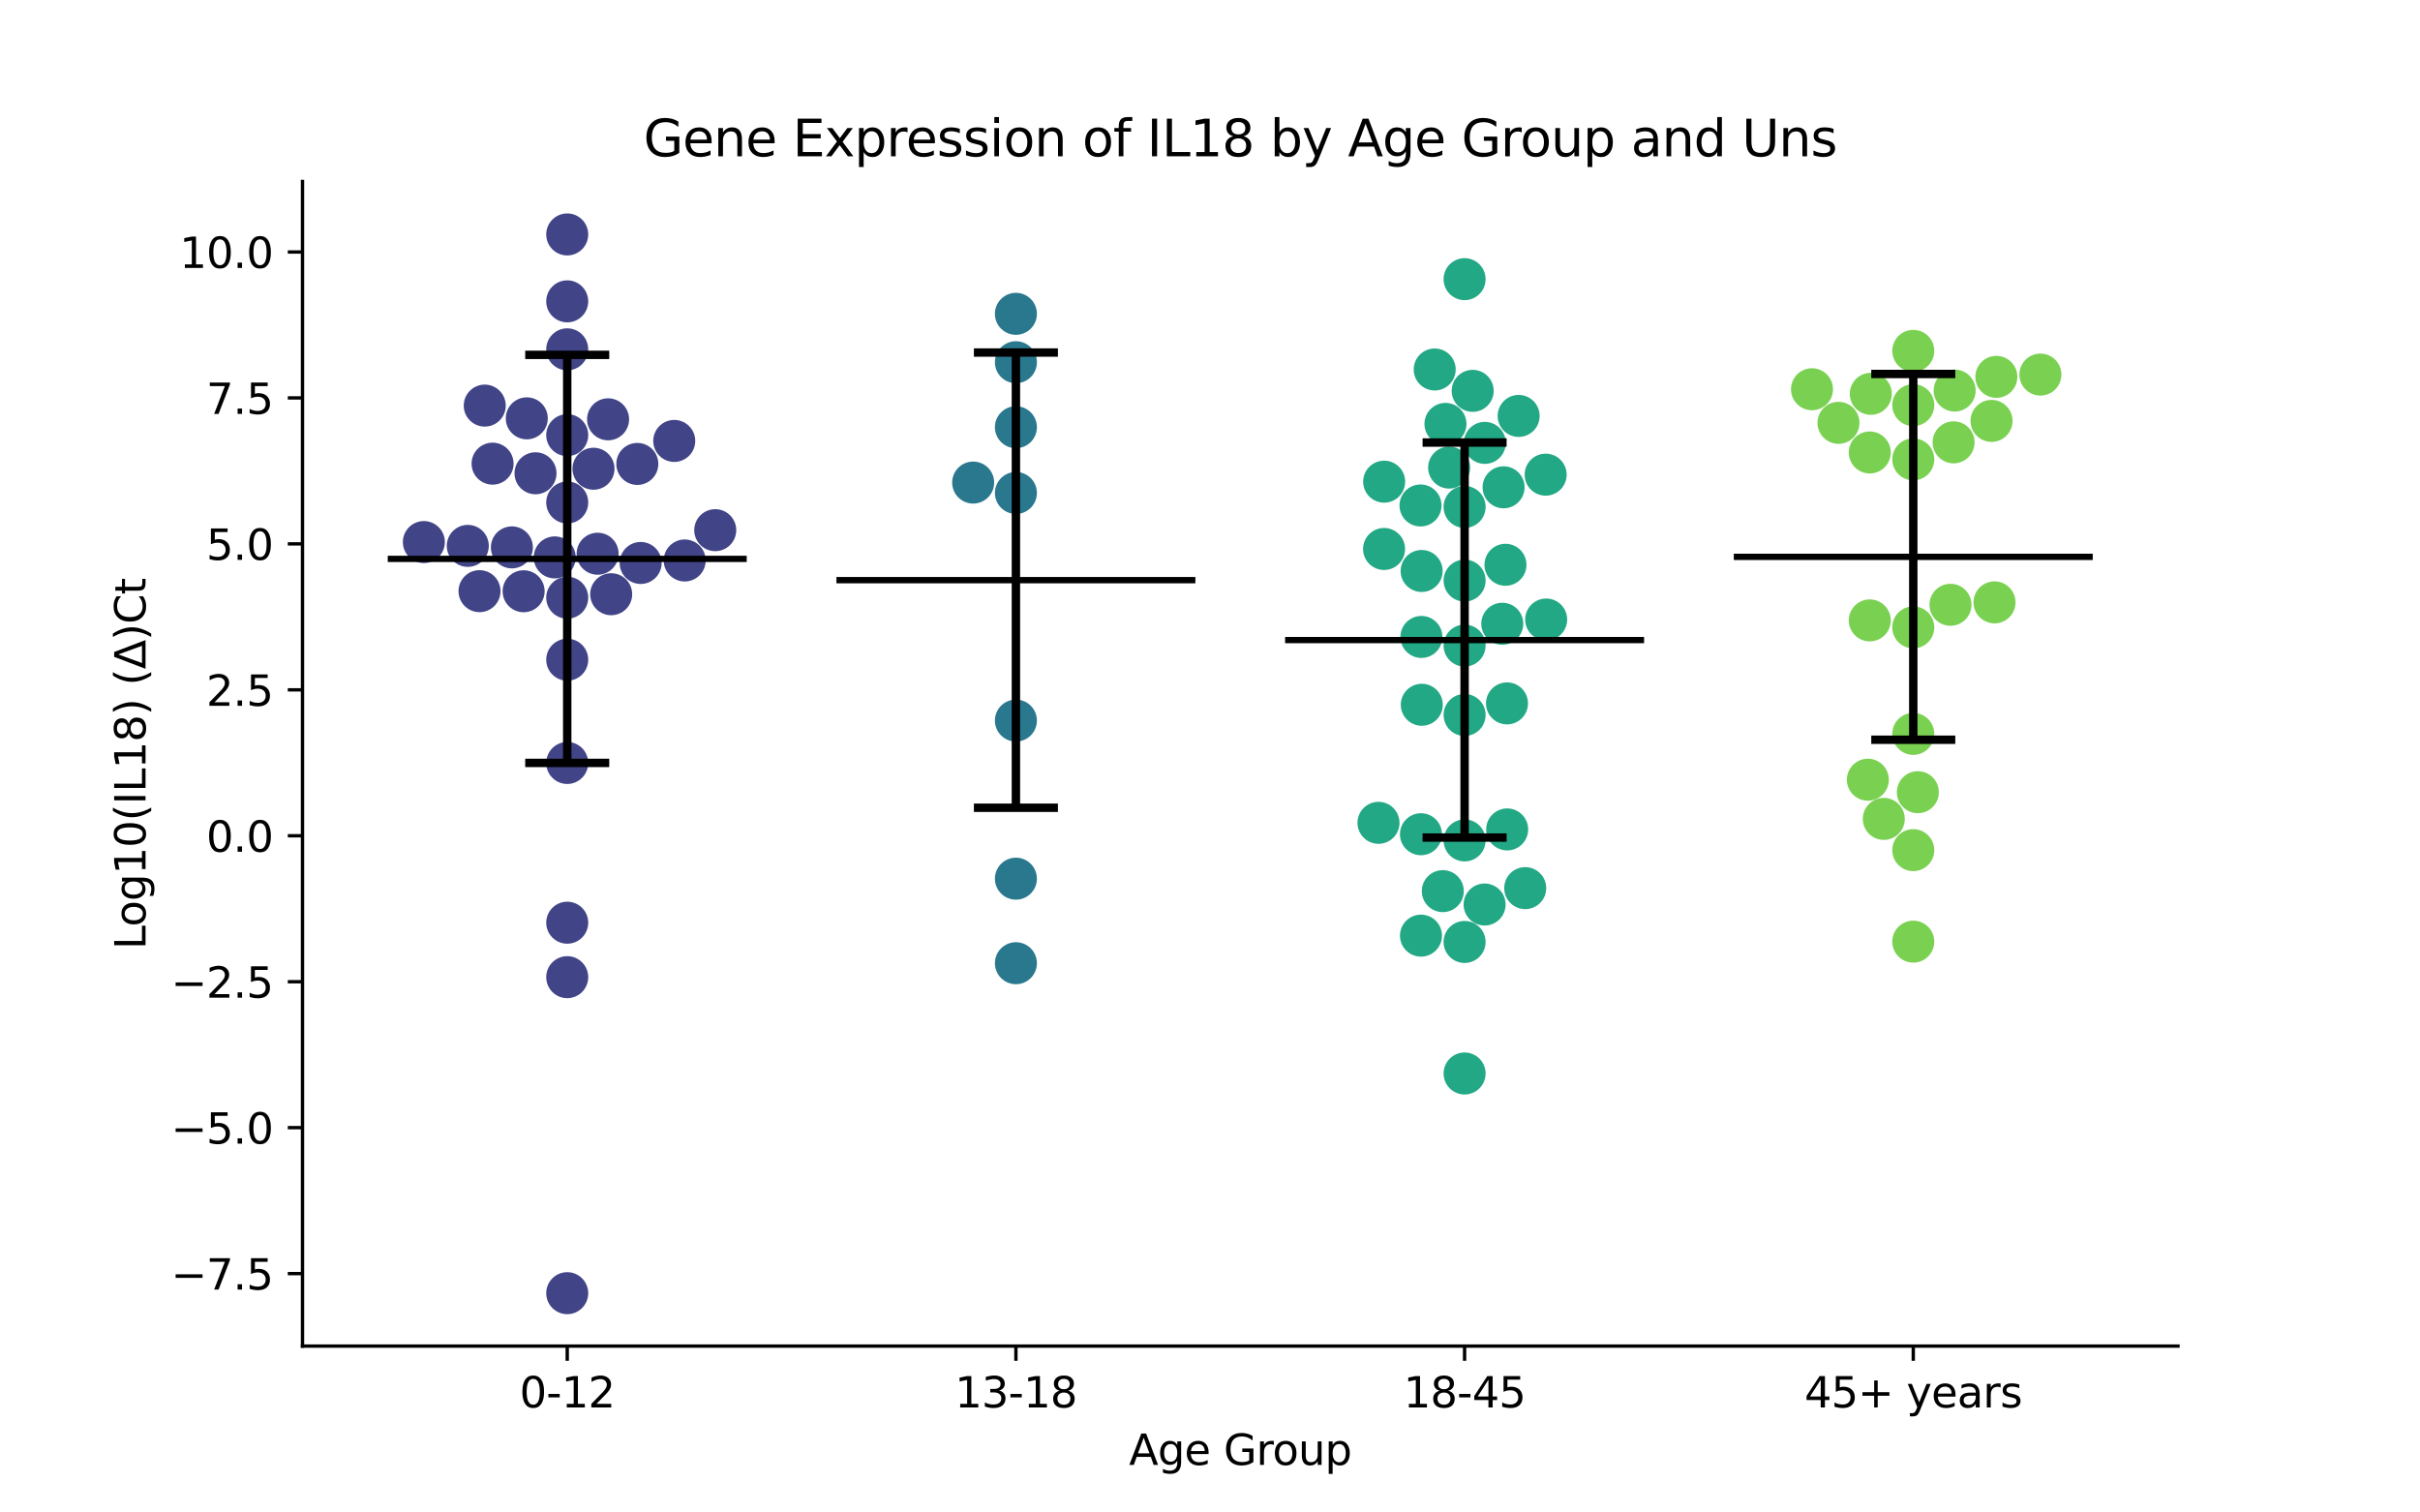 <?xml version="1.0" encoding="utf-8" standalone="no"?>
<!DOCTYPE svg PUBLIC "-//W3C//DTD SVG 1.1//EN"
  "http://www.w3.org/Graphics/SVG/1.1/DTD/svg11.dtd">
<svg xmlns:xlink="http://www.w3.org/1999/xlink" width="576pt" height="360pt" viewBox="0 0 576 360" xmlns="http://www.w3.org/2000/svg" version="1.1">
 <defs>
  <style type="text/css">*{stroke-linejoin: round; stroke-linecap: butt}</style>
 </defs>
 <g id="figure_1">
  <g id="patch_1">
   <path d="M 0 360 
L 576 360 
L 576 0 
L 0 0 
z
" style="fill: #ffffff"/>
  </g>
  <g id="axes_1">
   <g id="patch_2">
    <path d="M 72 320.4 
L 518.4 320.4 
L 518.4 43.2 
L 72 43.2 
z
" style="fill: #ffffff"/>
   </g>
   <g id="PathCollection_1">
    <defs>
     <path id="C0_0_4240bad28b" d="M 0 5 
C 1.326 5 2.598 4.473 3.536 3.536 
C 4.473 2.598 5 1.326 5 -0 
C 5 -1.326 4.473 -2.598 3.536 -3.536 
C 2.598 -4.473 1.326 -5 0 -5 
C -1.326 -5 -2.598 -4.473 -3.536 -3.536 
C -4.473 -2.598 -5 -1.326 -5 0 
C -5 1.326 -4.473 2.598 -3.536 3.536 
C -2.598 4.473 -1.326 5 0 5 
z
"/>
    </defs>
    <g clip-path="url(#p29a4ec3f2c)">
     <use xlink:href="#C0_0_4240bad28b" x="117.241" y="110.357" style="fill: #414487"/>
    </g>
    <g clip-path="url(#p29a4ec3f2c)">
     <use xlink:href="#C0_0_4240bad28b" x="135.009" y="103.57" style="fill: #414487"/>
    </g>
    <g clip-path="url(#p29a4ec3f2c)">
     <use xlink:href="#C0_0_4240bad28b" x="170.24" y="126.19" style="fill: #414487"/>
    </g>
    <g clip-path="url(#p29a4ec3f2c)">
     <use xlink:href="#C0_0_4240bad28b" x="111.342" y="129.93" style="fill: #414487"/>
    </g>
    <g clip-path="url(#p29a4ec3f2c)">
     <use xlink:href="#C0_0_4240bad28b" x="127.461" y="112.649" style="fill: #414487"/>
    </g>
    <g clip-path="url(#p29a4ec3f2c)">
     <use xlink:href="#C0_0_4240bad28b" x="100.886" y="129.021" style="fill: #414487"/>
    </g>
    <g clip-path="url(#p29a4ec3f2c)">
     <use xlink:href="#C0_0_4240bad28b" x="135.009" y="307.8" style="fill: #414487"/>
    </g>
    <g clip-path="url(#p29a4ec3f2c)">
     <use xlink:href="#C0_0_4240bad28b" x="114.133" y="140.707" style="fill: #414487"/>
    </g>
    <g clip-path="url(#p29a4ec3f2c)">
     <use xlink:href="#C0_0_4240bad28b" x="115.378" y="96.542" style="fill: #414487"/>
    </g>
    <g clip-path="url(#p29a4ec3f2c)">
     <use xlink:href="#C0_0_4240bad28b" x="141.263" y="111.568" style="fill: #414487"/>
    </g>
    <g clip-path="url(#p29a4ec3f2c)">
     <use xlink:href="#C0_0_4240bad28b" x="135.009" y="83.147" style="fill: #414487"/>
    </g>
    <g clip-path="url(#p29a4ec3f2c)">
     <use xlink:href="#C0_0_4240bad28b" x="145.473" y="141.436" style="fill: #414487"/>
    </g>
    <g clip-path="url(#p29a4ec3f2c)">
     <use xlink:href="#C0_0_4240bad28b" x="135.009" y="181.6" style="fill: #414487"/>
    </g>
    <g clip-path="url(#p29a4ec3f2c)">
     <use xlink:href="#C0_0_4240bad28b" x="135.009" y="219.62" style="fill: #414487"/>
    </g>
    <g clip-path="url(#p29a4ec3f2c)">
     <use xlink:href="#C0_0_4240bad28b" x="162.969" y="133.404" style="fill: #414487"/>
    </g>
    <g clip-path="url(#p29a4ec3f2c)">
     <use xlink:href="#C0_0_4240bad28b" x="121.836" y="130.289" style="fill: #414487"/>
    </g>
    <g clip-path="url(#p29a4ec3f2c)">
     <use xlink:href="#C0_0_4240bad28b" x="142.244" y="131.796" style="fill: #414487"/>
    </g>
    <g clip-path="url(#p29a4ec3f2c)">
     <use xlink:href="#C0_0_4240bad28b" x="124.633" y="140.729" style="fill: #414487"/>
    </g>
    <g clip-path="url(#p29a4ec3f2c)">
     <use xlink:href="#C0_0_4240bad28b" x="135.009" y="142.263" style="fill: #414487"/>
    </g>
    <g clip-path="url(#p29a4ec3f2c)">
     <use xlink:href="#C0_0_4240bad28b" x="135.009" y="119.601" style="fill: #414487"/>
    </g>
    <g clip-path="url(#p29a4ec3f2c)">
     <use xlink:href="#C0_0_4240bad28b" x="152.487" y="133.995" style="fill: #414487"/>
    </g>
    <g clip-path="url(#p29a4ec3f2c)">
     <use xlink:href="#C0_0_4240bad28b" x="144.736" y="99.805" style="fill: #414487"/>
    </g>
    <g clip-path="url(#p29a4ec3f2c)">
     <use xlink:href="#C0_0_4240bad28b" x="160.481" y="104.949" style="fill: #414487"/>
    </g>
    <g clip-path="url(#p29a4ec3f2c)">
     <use xlink:href="#C0_0_4240bad28b" x="135.009" y="232.584" style="fill: #414487"/>
    </g>
    <g clip-path="url(#p29a4ec3f2c)">
     <use xlink:href="#C0_0_4240bad28b" x="132.033" y="132.673" style="fill: #414487"/>
    </g>
    <g clip-path="url(#p29a4ec3f2c)">
     <use xlink:href="#C0_0_4240bad28b" x="135.009" y="55.8" style="fill: #414487"/>
    </g>
    <g clip-path="url(#p29a4ec3f2c)">
     <use xlink:href="#C0_0_4240bad28b" x="151.693" y="110.423" style="fill: #414487"/>
    </g>
    <g clip-path="url(#p29a4ec3f2c)">
     <use xlink:href="#C0_0_4240bad28b" x="135.009" y="157.026" style="fill: #414487"/>
    </g>
    <g clip-path="url(#p29a4ec3f2c)">
     <use xlink:href="#C0_0_4240bad28b" x="135.009" y="71.727" style="fill: #414487"/>
    </g>
    <g clip-path="url(#p29a4ec3f2c)">
     <use xlink:href="#C0_0_4240bad28b" x="125.384" y="99.572" style="fill: #414487"/>
    </g>
   </g>
   <g id="PathCollection_2">
    <defs>
     <path id="C1_0_4af5f813a9" d="M 0 5 
C 1.326 5 2.598 4.473 3.536 3.536 
C 4.473 2.598 5 1.326 5 -0 
C 5 -1.326 4.473 -2.598 3.536 -3.536 
C 2.598 -4.473 1.326 -5 0 -5 
C -1.326 -5 -2.598 -4.473 -3.536 -3.536 
C -4.473 -2.598 -5 -1.326 -5 0 
C -5 1.326 -4.473 2.598 -3.536 3.536 
C -2.598 4.473 -1.326 5 0 5 
z
"/>
    </defs>
    <g clip-path="url(#p29a4ec3f2c)">
     <use xlink:href="#C1_0_4af5f813a9" x="241.803" y="74.696" style="fill: #2a788e"/>
    </g>
    <g clip-path="url(#p29a4ec3f2c)">
     <use xlink:href="#C1_0_4af5f813a9" x="241.803" y="101.682" style="fill: #2a788e"/>
    </g>
    <g clip-path="url(#p29a4ec3f2c)">
     <use xlink:href="#C1_0_4af5f813a9" x="241.803" y="209.14" style="fill: #2a788e"/>
    </g>
    <g clip-path="url(#p29a4ec3f2c)">
     <use xlink:href="#C1_0_4af5f813a9" x="241.803" y="229.264" style="fill: #2a788e"/>
    </g>
    <g clip-path="url(#p29a4ec3f2c)">
     <use xlink:href="#C1_0_4af5f813a9" x="231.629" y="114.861" style="fill: #2a788e"/>
    </g>
    <g clip-path="url(#p29a4ec3f2c)">
     <use xlink:href="#C1_0_4af5f813a9" x="241.803" y="171.51" style="fill: #2a788e"/>
    </g>
    <g clip-path="url(#p29a4ec3f2c)">
     <use xlink:href="#C1_0_4af5f813a9" x="241.803" y="86.216" style="fill: #2a788e"/>
    </g>
    <g clip-path="url(#p29a4ec3f2c)">
     <use xlink:href="#C1_0_4af5f813a9" x="241.803" y="117.333" style="fill: #2a788e"/>
    </g>
   </g>
   <g id="PathCollection_3">
    <defs>
     <path id="C2_0_052eae38ec" d="M 0 5 
C 1.326 5 2.598 4.473 3.536 3.536 
C 4.473 2.598 5 1.326 5 -0 
C 5 -1.326 4.473 -2.598 3.536 -3.536 
C 2.598 -4.473 1.326 -5 0 -5 
C -1.326 -5 -2.598 -4.473 -3.536 -3.536 
C -4.473 -2.598 -5 -1.326 -5 0 
C -5 1.326 -4.473 2.598 -3.536 3.536 
C -2.598 4.473 -1.326 5 0 5 
z
"/>
    </defs>
    <g clip-path="url(#p29a4ec3f2c)">
     <use xlink:href="#C2_0_052eae38ec" x="338.104" y="120.311" style="fill: #22a884"/>
    </g>
    <g clip-path="url(#p29a4ec3f2c)">
     <use xlink:href="#C2_0_052eae38ec" x="328.105" y="195.85" style="fill: #22a884"/>
    </g>
    <g clip-path="url(#p29a4ec3f2c)">
     <use xlink:href="#C2_0_052eae38ec" x="353.41" y="105.415" style="fill: #22a884"/>
    </g>
    <g clip-path="url(#p29a4ec3f2c)">
     <use xlink:href="#C2_0_052eae38ec" x="338.375" y="135.902" style="fill: #22a884"/>
    </g>
    <g clip-path="url(#p29a4ec3f2c)">
     <use xlink:href="#C2_0_052eae38ec" x="361.463" y="98.998" style="fill: #22a884"/>
    </g>
    <g clip-path="url(#p29a4ec3f2c)">
     <use xlink:href="#C2_0_052eae38ec" x="368.015" y="147.457" style="fill: #22a884"/>
    </g>
    <g clip-path="url(#p29a4ec3f2c)">
     <use xlink:href="#C2_0_052eae38ec" x="344.042" y="100.897" style="fill: #22a884"/>
    </g>
    <g clip-path="url(#p29a4ec3f2c)">
     <use xlink:href="#C2_0_052eae38ec" x="329.43" y="130.666" style="fill: #22a884"/>
    </g>
    <g clip-path="url(#p29a4ec3f2c)">
     <use xlink:href="#C2_0_052eae38ec" x="348.597" y="200.034" style="fill: #22a884"/>
    </g>
    <g clip-path="url(#p29a4ec3f2c)">
     <use xlink:href="#C2_0_052eae38ec" x="367.893" y="112.98" style="fill: #22a884"/>
    </g>
    <g clip-path="url(#p29a4ec3f2c)">
     <use xlink:href="#C2_0_052eae38ec" x="348.597" y="153.66" style="fill: #22a884"/>
    </g>
    <g clip-path="url(#p29a4ec3f2c)">
     <use xlink:href="#C2_0_052eae38ec" x="341.484" y="87.944" style="fill: #22a884"/>
    </g>
    <g clip-path="url(#p29a4ec3f2c)">
     <use xlink:href="#C2_0_052eae38ec" x="329.45" y="114.648" style="fill: #22a884"/>
    </g>
    <g clip-path="url(#p29a4ec3f2c)">
     <use xlink:href="#C2_0_052eae38ec" x="350.524" y="93.03" style="fill: #22a884"/>
    </g>
    <g clip-path="url(#p29a4ec3f2c)">
     <use xlink:href="#C2_0_052eae38ec" x="338.211" y="198.563" style="fill: #22a884"/>
    </g>
    <g clip-path="url(#p29a4ec3f2c)">
     <use xlink:href="#C2_0_052eae38ec" x="358.732" y="197.42" style="fill: #22a884"/>
    </g>
    <g clip-path="url(#p29a4ec3f2c)">
     <use xlink:href="#C2_0_052eae38ec" x="348.597" y="138.188" style="fill: #22a884"/>
    </g>
    <g clip-path="url(#p29a4ec3f2c)">
     <use xlink:href="#C2_0_052eae38ec" x="348.597" y="120.663" style="fill: #22a884"/>
    </g>
    <g clip-path="url(#p29a4ec3f2c)">
     <use xlink:href="#C2_0_052eae38ec" x="358.327" y="134.429" style="fill: #22a884"/>
    </g>
    <g clip-path="url(#p29a4ec3f2c)">
     <use xlink:href="#C2_0_052eae38ec" x="338.321" y="151.604" style="fill: #22a884"/>
    </g>
    <g clip-path="url(#p29a4ec3f2c)">
     <use xlink:href="#C2_0_052eae38ec" x="348.597" y="170.176" style="fill: #22a884"/>
    </g>
    <g clip-path="url(#p29a4ec3f2c)">
     <use xlink:href="#C2_0_052eae38ec" x="348.597" y="66.445" style="fill: #22a884"/>
    </g>
    <g clip-path="url(#p29a4ec3f2c)">
     <use xlink:href="#C2_0_052eae38ec" x="343.409" y="212.107" style="fill: #22a884"/>
    </g>
    <g clip-path="url(#p29a4ec3f2c)">
     <use xlink:href="#C2_0_052eae38ec" x="348.597" y="224.204" style="fill: #22a884"/>
    </g>
    <g clip-path="url(#p29a4ec3f2c)">
     <use xlink:href="#C2_0_052eae38ec" x="353.362" y="215.293" style="fill: #22a884"/>
    </g>
    <g clip-path="url(#p29a4ec3f2c)">
     <use xlink:href="#C2_0_052eae38ec" x="348.597" y="255.51" style="fill: #22a884"/>
    </g>
    <g clip-path="url(#p29a4ec3f2c)">
     <use xlink:href="#C2_0_052eae38ec" x="358.691" y="167.421" style="fill: #22a884"/>
    </g>
    <g clip-path="url(#p29a4ec3f2c)">
     <use xlink:href="#C2_0_052eae38ec" x="338.217" y="222.698" style="fill: #22a884"/>
    </g>
    <g clip-path="url(#p29a4ec3f2c)">
     <use xlink:href="#C2_0_052eae38ec" x="338.411" y="167.749" style="fill: #22a884"/>
    </g>
    <g clip-path="url(#p29a4ec3f2c)">
     <use xlink:href="#C2_0_052eae38ec" x="357.878" y="115.987" style="fill: #22a884"/>
    </g>
    <g clip-path="url(#p29a4ec3f2c)">
     <use xlink:href="#C2_0_052eae38ec" x="357.568" y="148.464" style="fill: #22a884"/>
    </g>
    <g clip-path="url(#p29a4ec3f2c)">
     <use xlink:href="#C2_0_052eae38ec" x="344.918" y="111.297" style="fill: #22a884"/>
    </g>
    <g clip-path="url(#p29a4ec3f2c)">
     <use xlink:href="#C2_0_052eae38ec" x="363.03" y="211.393" style="fill: #22a884"/>
    </g>
   </g>
   <g id="PathCollection_4">
    <defs>
     <path id="C3_0_3db724ccfe" d="M 0 5 
C 1.326 5 2.598 4.473 3.536 3.536 
C 4.473 2.598 5 1.326 5 -0 
C 5 -1.326 4.473 -2.598 3.536 -3.536 
C 2.598 -4.473 1.326 -5 0 -5 
C -1.326 -5 -2.598 -4.473 -3.536 -3.536 
C -4.473 -2.598 -5 -1.326 -5 0 
C -5 1.326 -4.473 2.598 -3.536 3.536 
C -2.598 4.473 -1.326 5 0 5 
z
"/>
    </defs>
    <g clip-path="url(#p29a4ec3f2c)">
     <use xlink:href="#C3_0_3db724ccfe" x="437.591" y="100.644" style="fill: #7ad151"/>
    </g>
    <g clip-path="url(#p29a4ec3f2c)">
     <use xlink:href="#C3_0_3db724ccfe" x="455.391" y="109.338" style="fill: #7ad151"/>
    </g>
    <g clip-path="url(#p29a4ec3f2c)">
     <use xlink:href="#C3_0_3db724ccfe" x="445.279" y="93.735" style="fill: #7ad151"/>
    </g>
    <g clip-path="url(#p29a4ec3f2c)">
     <use xlink:href="#C3_0_3db724ccfe" x="444.582" y="185.587" style="fill: #7ad151"/>
    </g>
    <g clip-path="url(#p29a4ec3f2c)">
     <use xlink:href="#C3_0_3db724ccfe" x="455.391" y="149.328" style="fill: #7ad151"/>
    </g>
    <g clip-path="url(#p29a4ec3f2c)">
     <use xlink:href="#C3_0_3db724ccfe" x="485.65" y="89.155" style="fill: #7ad151"/>
    </g>
    <g clip-path="url(#p29a4ec3f2c)">
     <use xlink:href="#C3_0_3db724ccfe" x="474.021" y="100.183" style="fill: #7ad151"/>
    </g>
    <g clip-path="url(#p29a4ec3f2c)">
     <use xlink:href="#C3_0_3db724ccfe" x="431.285" y="92.648" style="fill: #7ad151"/>
    </g>
    <g clip-path="url(#p29a4ec3f2c)">
     <use xlink:href="#C3_0_3db724ccfe" x="455.391" y="96.428" style="fill: #7ad151"/>
    </g>
    <g clip-path="url(#p29a4ec3f2c)">
     <use xlink:href="#C3_0_3db724ccfe" x="475.166" y="89.698" style="fill: #7ad151"/>
    </g>
    <g clip-path="url(#p29a4ec3f2c)">
     <use xlink:href="#C3_0_3db724ccfe" x="448.372" y="194.913" style="fill: #7ad151"/>
    </g>
    <g clip-path="url(#p29a4ec3f2c)">
     <use xlink:href="#C3_0_3db724ccfe" x="474.728" y="143.375" style="fill: #7ad151"/>
    </g>
    <g clip-path="url(#p29a4ec3f2c)">
     <use xlink:href="#C3_0_3db724ccfe" x="465.24" y="92.961" style="fill: #7ad151"/>
    </g>
    <g clip-path="url(#p29a4ec3f2c)">
     <use xlink:href="#C3_0_3db724ccfe" x="464.99" y="105.285" style="fill: #7ad151"/>
    </g>
    <g clip-path="url(#p29a4ec3f2c)">
     <use xlink:href="#C3_0_3db724ccfe" x="455.391" y="174.677" style="fill: #7ad151"/>
    </g>
    <g clip-path="url(#p29a4ec3f2c)">
     <use xlink:href="#C3_0_3db724ccfe" x="455.391" y="83.512" style="fill: #7ad151"/>
    </g>
    <g clip-path="url(#p29a4ec3f2c)">
     <use xlink:href="#C3_0_3db724ccfe" x="445.033" y="107.699" style="fill: #7ad151"/>
    </g>
    <g clip-path="url(#p29a4ec3f2c)">
     <use xlink:href="#C3_0_3db724ccfe" x="455.391" y="224.128" style="fill: #7ad151"/>
    </g>
    <g clip-path="url(#p29a4ec3f2c)">
     <use xlink:href="#C3_0_3db724ccfe" x="445.037" y="147.667" style="fill: #7ad151"/>
    </g>
    <g clip-path="url(#p29a4ec3f2c)">
     <use xlink:href="#C3_0_3db724ccfe" x="455.391" y="202.349" style="fill: #7ad151"/>
    </g>
    <g clip-path="url(#p29a4ec3f2c)">
     <use xlink:href="#C3_0_3db724ccfe" x="464.246" y="143.954" style="fill: #7ad151"/>
    </g>
    <g clip-path="url(#p29a4ec3f2c)">
     <use xlink:href="#C3_0_3db724ccfe" x="456.479" y="188.558" style="fill: #7ad151"/>
    </g>
   </g>
   <g id="matplotlib.axis_1">
    <g id="xtick_1">
     <g id="line2d_1">
      <defs>
       <path id="m44691c32a3" d="M 0 0 
L 0 3.5 
" style="stroke: #000000; stroke-width: 0.8"/>
      </defs>
      <g>
       <use xlink:href="#m44691c32a3" x="135.009" y="320.4" style="stroke: #000000; stroke-width: 0.8"/>
      </g>
     </g>
     <g id="text_1">
      <!-- 0-12 -->
      <g transform="translate(123.661 334.998) scale(0.1 -0.1)">
       <defs>
        <path id="DejaVuSans-30" d="M 2034 4250 
Q 1547 4250 1301 3770 
Q 1056 3291 1056 2328 
Q 1056 1369 1301 889 
Q 1547 409 2034 409 
Q 2525 409 2770 889 
Q 3016 1369 3016 2328 
Q 3016 3291 2770 3770 
Q 2525 4250 2034 4250 
z
M 2034 4750 
Q 2819 4750 3233 4129 
Q 3647 3509 3647 2328 
Q 3647 1150 3233 529 
Q 2819 -91 2034 -91 
Q 1250 -91 836 529 
Q 422 1150 422 2328 
Q 422 3509 836 4129 
Q 1250 4750 2034 4750 
z
" transform="scale(0.016)"/>
        <path id="DejaVuSans-2d" d="M 313 2009 
L 1997 2009 
L 1997 1497 
L 313 1497 
L 313 2009 
z
" transform="scale(0.016)"/>
        <path id="DejaVuSans-31" d="M 794 531 
L 1825 531 
L 1825 4091 
L 703 3866 
L 703 4441 
L 1819 4666 
L 2450 4666 
L 2450 531 
L 3481 531 
L 3481 0 
L 794 0 
L 794 531 
z
" transform="scale(0.016)"/>
        <path id="DejaVuSans-32" d="M 1228 531 
L 3431 531 
L 3431 0 
L 469 0 
L 469 531 
Q 828 903 1448 1529 
Q 2069 2156 2228 2338 
Q 2531 2678 2651 2914 
Q 2772 3150 2772 3378 
Q 2772 3750 2511 3984 
Q 2250 4219 1831 4219 
Q 1534 4219 1204 4116 
Q 875 4013 500 3803 
L 500 4441 
Q 881 4594 1212 4672 
Q 1544 4750 1819 4750 
Q 2544 4750 2975 4387 
Q 3406 4025 3406 3419 
Q 3406 3131 3298 2873 
Q 3191 2616 2906 2266 
Q 2828 2175 2409 1742 
Q 1991 1309 1228 531 
z
" transform="scale(0.016)"/>
       </defs>
       <use xlink:href="#DejaVuSans-30"/>
       <use xlink:href="#DejaVuSans-2d" x="63.623"/>
       <use xlink:href="#DejaVuSans-31" x="99.707"/>
       <use xlink:href="#DejaVuSans-32" x="163.33"/>
      </g>
     </g>
    </g>
    <g id="xtick_2">
     <g id="line2d_2">
      <g>
       <use xlink:href="#m44691c32a3" x="241.803" y="320.4" style="stroke: #000000; stroke-width: 0.8"/>
      </g>
     </g>
     <g id="text_2">
      <!-- 13-18 -->
      <g transform="translate(227.274 334.998) scale(0.1 -0.1)">
       <defs>
        <path id="DejaVuSans-33" d="M 2597 2516 
Q 3050 2419 3304 2112 
Q 3559 1806 3559 1356 
Q 3559 666 3084 287 
Q 2609 -91 1734 -91 
Q 1441 -91 1130 -33 
Q 819 25 488 141 
L 488 750 
Q 750 597 1062 519 
Q 1375 441 1716 441 
Q 2309 441 2620 675 
Q 2931 909 2931 1356 
Q 2931 1769 2642 2001 
Q 2353 2234 1838 2234 
L 1294 2234 
L 1294 2753 
L 1863 2753 
Q 2328 2753 2575 2939 
Q 2822 3125 2822 3475 
Q 2822 3834 2567 4026 
Q 2313 4219 1838 4219 
Q 1578 4219 1281 4162 
Q 984 4106 628 3988 
L 628 4550 
Q 988 4650 1302 4700 
Q 1616 4750 1894 4750 
Q 2613 4750 3031 4423 
Q 3450 4097 3450 3541 
Q 3450 3153 3228 2886 
Q 3006 2619 2597 2516 
z
" transform="scale(0.016)"/>
        <path id="DejaVuSans-38" d="M 2034 2216 
Q 1584 2216 1326 1975 
Q 1069 1734 1069 1313 
Q 1069 891 1326 650 
Q 1584 409 2034 409 
Q 2484 409 2743 651 
Q 3003 894 3003 1313 
Q 3003 1734 2745 1975 
Q 2488 2216 2034 2216 
z
M 1403 2484 
Q 997 2584 770 2862 
Q 544 3141 544 3541 
Q 544 4100 942 4425 
Q 1341 4750 2034 4750 
Q 2731 4750 3128 4425 
Q 3525 4100 3525 3541 
Q 3525 3141 3298 2862 
Q 3072 2584 2669 2484 
Q 3125 2378 3379 2068 
Q 3634 1759 3634 1313 
Q 3634 634 3220 271 
Q 2806 -91 2034 -91 
Q 1263 -91 848 271 
Q 434 634 434 1313 
Q 434 1759 690 2068 
Q 947 2378 1403 2484 
z
M 1172 3481 
Q 1172 3119 1398 2916 
Q 1625 2713 2034 2713 
Q 2441 2713 2670 2916 
Q 2900 3119 2900 3481 
Q 2900 3844 2670 4047 
Q 2441 4250 2034 4250 
Q 1625 4250 1398 4047 
Q 1172 3844 1172 3481 
z
" transform="scale(0.016)"/>
       </defs>
       <use xlink:href="#DejaVuSans-31"/>
       <use xlink:href="#DejaVuSans-33" x="63.623"/>
       <use xlink:href="#DejaVuSans-2d" x="127.246"/>
       <use xlink:href="#DejaVuSans-31" x="163.33"/>
       <use xlink:href="#DejaVuSans-38" x="226.953"/>
      </g>
     </g>
    </g>
    <g id="xtick_3">
     <g id="line2d_3">
      <g>
       <use xlink:href="#m44691c32a3" x="348.597" y="320.4" style="stroke: #000000; stroke-width: 0.8"/>
      </g>
     </g>
     <g id="text_3">
      <!-- 18-45 -->
      <g transform="translate(334.068 334.998) scale(0.1 -0.1)">
       <defs>
        <path id="DejaVuSans-34" d="M 2419 4116 
L 825 1625 
L 2419 1625 
L 2419 4116 
z
M 2253 4666 
L 3047 4666 
L 3047 1625 
L 3713 1625 
L 3713 1100 
L 3047 1100 
L 3047 0 
L 2419 0 
L 2419 1100 
L 313 1100 
L 313 1709 
L 2253 4666 
z
" transform="scale(0.016)"/>
        <path id="DejaVuSans-35" d="M 691 4666 
L 3169 4666 
L 3169 4134 
L 1269 4134 
L 1269 2991 
Q 1406 3038 1543 3061 
Q 1681 3084 1819 3084 
Q 2600 3084 3056 2656 
Q 3513 2228 3513 1497 
Q 3513 744 3044 326 
Q 2575 -91 1722 -91 
Q 1428 -91 1123 -41 
Q 819 9 494 109 
L 494 744 
Q 775 591 1075 516 
Q 1375 441 1709 441 
Q 2250 441 2565 725 
Q 2881 1009 2881 1497 
Q 2881 1984 2565 2268 
Q 2250 2553 1709 2553 
Q 1456 2553 1204 2497 
Q 953 2441 691 2322 
L 691 4666 
z
" transform="scale(0.016)"/>
       </defs>
       <use xlink:href="#DejaVuSans-31"/>
       <use xlink:href="#DejaVuSans-38" x="63.623"/>
       <use xlink:href="#DejaVuSans-2d" x="127.246"/>
       <use xlink:href="#DejaVuSans-34" x="163.33"/>
       <use xlink:href="#DejaVuSans-35" x="226.953"/>
      </g>
     </g>
    </g>
    <g id="xtick_4">
     <g id="line2d_4">
      <g>
       <use xlink:href="#m44691c32a3" x="455.391" y="320.4" style="stroke: #000000; stroke-width: 0.8"/>
      </g>
     </g>
     <g id="text_4">
      <!-- 45+ years -->
      <g transform="translate(429.49 334.998) scale(0.1 -0.1)">
       <defs>
        <path id="DejaVuSans-2b" d="M 2944 4013 
L 2944 2272 
L 4684 2272 
L 4684 1741 
L 2944 1741 
L 2944 0 
L 2419 0 
L 2419 1741 
L 678 1741 
L 678 2272 
L 2419 2272 
L 2419 4013 
L 2944 4013 
z
" transform="scale(0.016)"/>
        <path id="DejaVuSans-20" transform="scale(0.016)"/>
        <path id="DejaVuSans-79" d="M 2059 -325 
Q 1816 -950 1584 -1140 
Q 1353 -1331 966 -1331 
L 506 -1331 
L 506 -850 
L 844 -850 
Q 1081 -850 1212 -737 
Q 1344 -625 1503 -206 
L 1606 56 
L 191 3500 
L 800 3500 
L 1894 763 
L 2988 3500 
L 3597 3500 
L 2059 -325 
z
" transform="scale(0.016)"/>
        <path id="DejaVuSans-65" d="M 3597 1894 
L 3597 1613 
L 953 1613 
Q 991 1019 1311 708 
Q 1631 397 2203 397 
Q 2534 397 2845 478 
Q 3156 559 3463 722 
L 3463 178 
Q 3153 47 2828 -22 
Q 2503 -91 2169 -91 
Q 1331 -91 842 396 
Q 353 884 353 1716 
Q 353 2575 817 3079 
Q 1281 3584 2069 3584 
Q 2775 3584 3186 3129 
Q 3597 2675 3597 1894 
z
M 3022 2063 
Q 3016 2534 2758 2815 
Q 2500 3097 2075 3097 
Q 1594 3097 1305 2825 
Q 1016 2553 972 2059 
L 3022 2063 
z
" transform="scale(0.016)"/>
        <path id="DejaVuSans-61" d="M 2194 1759 
Q 1497 1759 1228 1600 
Q 959 1441 959 1056 
Q 959 750 1161 570 
Q 1363 391 1709 391 
Q 2188 391 2477 730 
Q 2766 1069 2766 1631 
L 2766 1759 
L 2194 1759 
z
M 3341 1997 
L 3341 0 
L 2766 0 
L 2766 531 
Q 2569 213 2275 61 
Q 1981 -91 1556 -91 
Q 1019 -91 701 211 
Q 384 513 384 1019 
Q 384 1609 779 1909 
Q 1175 2209 1959 2209 
L 2766 2209 
L 2766 2266 
Q 2766 2663 2505 2880 
Q 2244 3097 1772 3097 
Q 1472 3097 1187 3025 
Q 903 2953 641 2809 
L 641 3341 
Q 956 3463 1253 3523 
Q 1550 3584 1831 3584 
Q 2591 3584 2966 3190 
Q 3341 2797 3341 1997 
z
" transform="scale(0.016)"/>
        <path id="DejaVuSans-72" d="M 2631 2963 
Q 2534 3019 2420 3045 
Q 2306 3072 2169 3072 
Q 1681 3072 1420 2755 
Q 1159 2438 1159 1844 
L 1159 0 
L 581 0 
L 581 3500 
L 1159 3500 
L 1159 2956 
Q 1341 3275 1631 3429 
Q 1922 3584 2338 3584 
Q 2397 3584 2469 3576 
Q 2541 3569 2628 3553 
L 2631 2963 
z
" transform="scale(0.016)"/>
        <path id="DejaVuSans-73" d="M 2834 3397 
L 2834 2853 
Q 2591 2978 2328 3040 
Q 2066 3103 1784 3103 
Q 1356 3103 1142 2972 
Q 928 2841 928 2578 
Q 928 2378 1081 2264 
Q 1234 2150 1697 2047 
L 1894 2003 
Q 2506 1872 2764 1633 
Q 3022 1394 3022 966 
Q 3022 478 2636 193 
Q 2250 -91 1575 -91 
Q 1294 -91 989 -36 
Q 684 19 347 128 
L 347 722 
Q 666 556 975 473 
Q 1284 391 1588 391 
Q 1994 391 2212 530 
Q 2431 669 2431 922 
Q 2431 1156 2273 1281 
Q 2116 1406 1581 1522 
L 1381 1569 
Q 847 1681 609 1914 
Q 372 2147 372 2553 
Q 372 3047 722 3315 
Q 1072 3584 1716 3584 
Q 2034 3584 2315 3537 
Q 2597 3491 2834 3397 
z
" transform="scale(0.016)"/>
       </defs>
       <use xlink:href="#DejaVuSans-34"/>
       <use xlink:href="#DejaVuSans-35" x="63.623"/>
       <use xlink:href="#DejaVuSans-2b" x="127.246"/>
       <use xlink:href="#DejaVuSans-20" x="211.035"/>
       <use xlink:href="#DejaVuSans-79" x="242.822"/>
       <use xlink:href="#DejaVuSans-65" x="302.002"/>
       <use xlink:href="#DejaVuSans-61" x="363.525"/>
       <use xlink:href="#DejaVuSans-72" x="424.805"/>
       <use xlink:href="#DejaVuSans-73" x="465.918"/>
      </g>
     </g>
    </g>
    <g id="text_5">
     <!-- Age Group -->
     <g transform="translate(268.72 348.677) scale(0.1 -0.1)">
      <defs>
       <path id="DejaVuSans-41" d="M 2188 4044 
L 1331 1722 
L 3047 1722 
L 2188 4044 
z
M 1831 4666 
L 2547 4666 
L 4325 0 
L 3669 0 
L 3244 1197 
L 1141 1197 
L 716 0 
L 50 0 
L 1831 4666 
z
" transform="scale(0.016)"/>
       <path id="DejaVuSans-67" d="M 2906 1791 
Q 2906 2416 2648 2759 
Q 2391 3103 1925 3103 
Q 1463 3103 1205 2759 
Q 947 2416 947 1791 
Q 947 1169 1205 825 
Q 1463 481 1925 481 
Q 2391 481 2648 825 
Q 2906 1169 2906 1791 
z
M 3481 434 
Q 3481 -459 3084 -895 
Q 2688 -1331 1869 -1331 
Q 1566 -1331 1297 -1286 
Q 1028 -1241 775 -1147 
L 775 -588 
Q 1028 -725 1275 -790 
Q 1522 -856 1778 -856 
Q 2344 -856 2625 -561 
Q 2906 -266 2906 331 
L 2906 616 
Q 2728 306 2450 153 
Q 2172 0 1784 0 
Q 1141 0 747 490 
Q 353 981 353 1791 
Q 353 2603 747 3093 
Q 1141 3584 1784 3584 
Q 2172 3584 2450 3431 
Q 2728 3278 2906 2969 
L 2906 3500 
L 3481 3500 
L 3481 434 
z
" transform="scale(0.016)"/>
       <path id="DejaVuSans-47" d="M 3809 666 
L 3809 1919 
L 2778 1919 
L 2778 2438 
L 4434 2438 
L 4434 434 
Q 4069 175 3628 42 
Q 3188 -91 2688 -91 
Q 1594 -91 976 548 
Q 359 1188 359 2328 
Q 359 3472 976 4111 
Q 1594 4750 2688 4750 
Q 3144 4750 3555 4637 
Q 3966 4525 4313 4306 
L 4313 3634 
Q 3963 3931 3569 4081 
Q 3175 4231 2741 4231 
Q 1884 4231 1454 3753 
Q 1025 3275 1025 2328 
Q 1025 1384 1454 906 
Q 1884 428 2741 428 
Q 3075 428 3337 486 
Q 3600 544 3809 666 
z
" transform="scale(0.016)"/>
       <path id="DejaVuSans-6f" d="M 1959 3097 
Q 1497 3097 1228 2736 
Q 959 2375 959 1747 
Q 959 1119 1226 758 
Q 1494 397 1959 397 
Q 2419 397 2687 759 
Q 2956 1122 2956 1747 
Q 2956 2369 2687 2733 
Q 2419 3097 1959 3097 
z
M 1959 3584 
Q 2709 3584 3137 3096 
Q 3566 2609 3566 1747 
Q 3566 888 3137 398 
Q 2709 -91 1959 -91 
Q 1206 -91 779 398 
Q 353 888 353 1747 
Q 353 2609 779 3096 
Q 1206 3584 1959 3584 
z
" transform="scale(0.016)"/>
       <path id="DejaVuSans-75" d="M 544 1381 
L 544 3500 
L 1119 3500 
L 1119 1403 
Q 1119 906 1312 657 
Q 1506 409 1894 409 
Q 2359 409 2629 706 
Q 2900 1003 2900 1516 
L 2900 3500 
L 3475 3500 
L 3475 0 
L 2900 0 
L 2900 538 
Q 2691 219 2414 64 
Q 2138 -91 1772 -91 
Q 1169 -91 856 284 
Q 544 659 544 1381 
z
M 1991 3584 
L 1991 3584 
z
" transform="scale(0.016)"/>
       <path id="DejaVuSans-70" d="M 1159 525 
L 1159 -1331 
L 581 -1331 
L 581 3500 
L 1159 3500 
L 1159 2969 
Q 1341 3281 1617 3432 
Q 1894 3584 2278 3584 
Q 2916 3584 3314 3078 
Q 3713 2572 3713 1747 
Q 3713 922 3314 415 
Q 2916 -91 2278 -91 
Q 1894 -91 1617 61 
Q 1341 213 1159 525 
z
M 3116 1747 
Q 3116 2381 2855 2742 
Q 2594 3103 2138 3103 
Q 1681 3103 1420 2742 
Q 1159 2381 1159 1747 
Q 1159 1113 1420 752 
Q 1681 391 2138 391 
Q 2594 391 2855 752 
Q 3116 1113 3116 1747 
z
" transform="scale(0.016)"/>
      </defs>
      <use xlink:href="#DejaVuSans-41"/>
      <use xlink:href="#DejaVuSans-67" x="68.408"/>
      <use xlink:href="#DejaVuSans-65" x="131.885"/>
      <use xlink:href="#DejaVuSans-20" x="193.408"/>
      <use xlink:href="#DejaVuSans-47" x="225.195"/>
      <use xlink:href="#DejaVuSans-72" x="302.686"/>
      <use xlink:href="#DejaVuSans-6f" x="341.549"/>
      <use xlink:href="#DejaVuSans-75" x="402.73"/>
      <use xlink:href="#DejaVuSans-70" x="466.109"/>
     </g>
    </g>
   </g>
   <g id="matplotlib.axis_2">
    <g id="ytick_1">
     <g id="line2d_5">
      <defs>
       <path id="m931dc33b25" d="M 0 0 
L -3.5 0 
" style="stroke: #000000; stroke-width: 0.8"/>
      </defs>
      <g>
       <use xlink:href="#m931dc33b25" x="72" y="303.145" style="stroke: #000000; stroke-width: 0.8"/>
      </g>
     </g>
     <g id="text_6">
      <!-- −7.5 -->
      <g transform="translate(40.717 306.944) scale(0.1 -0.1)">
       <defs>
        <path id="DejaVuSans-2212" d="M 678 2272 
L 4684 2272 
L 4684 1741 
L 678 1741 
L 678 2272 
z
" transform="scale(0.016)"/>
        <path id="DejaVuSans-37" d="M 525 4666 
L 3525 4666 
L 3525 4397 
L 1831 0 
L 1172 0 
L 2766 4134 
L 525 4134 
L 525 4666 
z
" transform="scale(0.016)"/>
        <path id="DejaVuSans-2e" d="M 684 794 
L 1344 794 
L 1344 0 
L 684 0 
L 684 794 
z
" transform="scale(0.016)"/>
       </defs>
       <use xlink:href="#DejaVuSans-2212"/>
       <use xlink:href="#DejaVuSans-37" x="83.789"/>
       <use xlink:href="#DejaVuSans-2e" x="147.412"/>
       <use xlink:href="#DejaVuSans-35" x="179.199"/>
      </g>
     </g>
    </g>
    <g id="ytick_2">
     <g id="line2d_6">
      <g>
       <use xlink:href="#m931dc33b25" x="72" y="268.407" style="stroke: #000000; stroke-width: 0.8"/>
      </g>
     </g>
     <g id="text_7">
      <!-- −5.0 -->
      <g transform="translate(40.717 272.206) scale(0.1 -0.1)">
       <use xlink:href="#DejaVuSans-2212"/>
       <use xlink:href="#DejaVuSans-35" x="83.789"/>
       <use xlink:href="#DejaVuSans-2e" x="147.412"/>
       <use xlink:href="#DejaVuSans-30" x="179.199"/>
      </g>
     </g>
    </g>
    <g id="ytick_3">
     <g id="line2d_7">
      <g>
       <use xlink:href="#m931dc33b25" x="72" y="233.669" style="stroke: #000000; stroke-width: 0.8"/>
      </g>
     </g>
     <g id="text_8">
      <!-- −2.5 -->
      <g transform="translate(40.717 237.468) scale(0.1 -0.1)">
       <use xlink:href="#DejaVuSans-2212"/>
       <use xlink:href="#DejaVuSans-32" x="83.789"/>
       <use xlink:href="#DejaVuSans-2e" x="147.412"/>
       <use xlink:href="#DejaVuSans-35" x="179.199"/>
      </g>
     </g>
    </g>
    <g id="ytick_4">
     <g id="line2d_8">
      <g>
       <use xlink:href="#m931dc33b25" x="72" y="198.931" style="stroke: #000000; stroke-width: 0.8"/>
      </g>
     </g>
     <g id="text_9">
      <!-- 0.0 -->
      <g transform="translate(49.097 202.73) scale(0.1 -0.1)">
       <use xlink:href="#DejaVuSans-30"/>
       <use xlink:href="#DejaVuSans-2e" x="63.623"/>
       <use xlink:href="#DejaVuSans-30" x="95.41"/>
      </g>
     </g>
    </g>
    <g id="ytick_5">
     <g id="line2d_9">
      <g>
       <use xlink:href="#m931dc33b25" x="72" y="164.193" style="stroke: #000000; stroke-width: 0.8"/>
      </g>
     </g>
     <g id="text_10">
      <!-- 2.5 -->
      <g transform="translate(49.097 167.992) scale(0.1 -0.1)">
       <use xlink:href="#DejaVuSans-32"/>
       <use xlink:href="#DejaVuSans-2e" x="63.623"/>
       <use xlink:href="#DejaVuSans-35" x="95.41"/>
      </g>
     </g>
    </g>
    <g id="ytick_6">
     <g id="line2d_10">
      <g>
       <use xlink:href="#m931dc33b25" x="72" y="129.455" style="stroke: #000000; stroke-width: 0.8"/>
      </g>
     </g>
     <g id="text_11">
      <!-- 5.0 -->
      <g transform="translate(49.097 133.254) scale(0.1 -0.1)">
       <use xlink:href="#DejaVuSans-35"/>
       <use xlink:href="#DejaVuSans-2e" x="63.623"/>
       <use xlink:href="#DejaVuSans-30" x="95.41"/>
      </g>
     </g>
    </g>
    <g id="ytick_7">
     <g id="line2d_11">
      <g>
       <use xlink:href="#m931dc33b25" x="72" y="94.717" style="stroke: #000000; stroke-width: 0.8"/>
      </g>
     </g>
     <g id="text_12">
      <!-- 7.5 -->
      <g transform="translate(49.097 98.516) scale(0.1 -0.1)">
       <use xlink:href="#DejaVuSans-37"/>
       <use xlink:href="#DejaVuSans-2e" x="63.623"/>
       <use xlink:href="#DejaVuSans-35" x="95.41"/>
      </g>
     </g>
    </g>
    <g id="ytick_8">
     <g id="line2d_12">
      <g>
       <use xlink:href="#m931dc33b25" x="72" y="59.979" style="stroke: #000000; stroke-width: 0.8"/>
      </g>
     </g>
     <g id="text_13">
      <!-- 10.0 -->
      <g transform="translate(42.734 63.778) scale(0.1 -0.1)">
       <use xlink:href="#DejaVuSans-31"/>
       <use xlink:href="#DejaVuSans-30" x="63.623"/>
       <use xlink:href="#DejaVuSans-2e" x="127.246"/>
       <use xlink:href="#DejaVuSans-30" x="159.033"/>
      </g>
     </g>
    </g>
    <g id="text_14">
     <!-- Log10(IL18) (Δ)Ct -->
     <g transform="translate(34.638 225.982) rotate(-90) scale(0.1 -0.1)">
      <defs>
       <path id="DejaVuSans-4c" d="M 628 4666 
L 1259 4666 
L 1259 531 
L 3531 531 
L 3531 0 
L 628 0 
L 628 4666 
z
" transform="scale(0.016)"/>
       <path id="DejaVuSans-28" d="M 1984 4856 
Q 1566 4138 1362 3434 
Q 1159 2731 1159 2009 
Q 1159 1288 1364 580 
Q 1569 -128 1984 -844 
L 1484 -844 
Q 1016 -109 783 600 
Q 550 1309 550 2009 
Q 550 2706 781 3412 
Q 1013 4119 1484 4856 
L 1984 4856 
z
" transform="scale(0.016)"/>
       <path id="DejaVuSans-49" d="M 628 4666 
L 1259 4666 
L 1259 0 
L 628 0 
L 628 4666 
z
" transform="scale(0.016)"/>
       <path id="DejaVuSans-29" d="M 513 4856 
L 1013 4856 
Q 1481 4119 1714 3412 
Q 1947 2706 1947 2009 
Q 1947 1309 1714 600 
Q 1481 -109 1013 -844 
L 513 -844 
Q 928 -128 1133 580 
Q 1338 1288 1338 2009 
Q 1338 2731 1133 3434 
Q 928 4138 513 4856 
z
" transform="scale(0.016)"/>
       <path id="DejaVuSans-394" d="M 2188 4044 
L 906 525 
L 3472 525 
L 2188 4044 
z
M 50 0 
L 1831 4666 
L 2547 4666 
L 4325 0 
L 50 0 
z
" transform="scale(0.016)"/>
       <path id="DejaVuSans-43" d="M 4122 4306 
L 4122 3641 
Q 3803 3938 3442 4084 
Q 3081 4231 2675 4231 
Q 1875 4231 1450 3742 
Q 1025 3253 1025 2328 
Q 1025 1406 1450 917 
Q 1875 428 2675 428 
Q 3081 428 3442 575 
Q 3803 722 4122 1019 
L 4122 359 
Q 3791 134 3420 21 
Q 3050 -91 2638 -91 
Q 1578 -91 968 557 
Q 359 1206 359 2328 
Q 359 3453 968 4101 
Q 1578 4750 2638 4750 
Q 3056 4750 3426 4639 
Q 3797 4528 4122 4306 
z
" transform="scale(0.016)"/>
       <path id="DejaVuSans-74" d="M 1172 4494 
L 1172 3500 
L 2356 3500 
L 2356 3053 
L 1172 3053 
L 1172 1153 
Q 1172 725 1289 603 
Q 1406 481 1766 481 
L 2356 481 
L 2356 0 
L 1766 0 
Q 1100 0 847 248 
Q 594 497 594 1153 
L 594 3053 
L 172 3053 
L 172 3500 
L 594 3500 
L 594 4494 
L 1172 4494 
z
" transform="scale(0.016)"/>
      </defs>
      <use xlink:href="#DejaVuSans-4c"/>
      <use xlink:href="#DejaVuSans-6f" x="53.963"/>
      <use xlink:href="#DejaVuSans-67" x="115.145"/>
      <use xlink:href="#DejaVuSans-31" x="178.621"/>
      <use xlink:href="#DejaVuSans-30" x="242.244"/>
      <use xlink:href="#DejaVuSans-28" x="305.867"/>
      <use xlink:href="#DejaVuSans-49" x="344.881"/>
      <use xlink:href="#DejaVuSans-4c" x="374.373"/>
      <use xlink:href="#DejaVuSans-31" x="430.086"/>
      <use xlink:href="#DejaVuSans-38" x="493.709"/>
      <use xlink:href="#DejaVuSans-29" x="557.332"/>
      <use xlink:href="#DejaVuSans-20" x="596.346"/>
      <use xlink:href="#DejaVuSans-28" x="628.133"/>
      <use xlink:href="#DejaVuSans-394" x="667.146"/>
      <use xlink:href="#DejaVuSans-29" x="735.555"/>
      <use xlink:href="#DejaVuSans-43" x="774.568"/>
      <use xlink:href="#DejaVuSans-74" x="844.393"/>
     </g>
    </g>
   </g>
   <g id="LineCollection_1">
    <path d="M 135.009 181.588 
L 135.009 84.464 
" clip-path="url(#p29a4ec3f2c)" style="fill: none; stroke: #000000; stroke-width: 2"/>
   </g>
   <g id="line2d_13">
    <defs>
     <path id="m0b9147ffa4" d="M 10 0 
L -10 -0 
" style="stroke: #000000; stroke-width: 2"/>
    </defs>
    <g clip-path="url(#p29a4ec3f2c)">
     <use xlink:href="#m0b9147ffa4" x="135.009" y="181.588" style="stroke: #000000; stroke-width: 2"/>
    </g>
   </g>
   <g id="line2d_14">
    <g clip-path="url(#p29a4ec3f2c)">
     <use xlink:href="#m0b9147ffa4" x="135.009" y="84.464" style="stroke: #000000; stroke-width: 2"/>
    </g>
   </g>
   <g id="LineCollection_2">
    <path d="M 92.291 133.026 
L 177.726 133.026 
" clip-path="url(#p29a4ec3f2c)" style="fill: none; stroke: #000000; stroke-width: 1.5"/>
   </g>
   <g id="LineCollection_3">
    <path d="M 241.803 192.267 
L 241.803 83.908 
" clip-path="url(#p29a4ec3f2c)" style="fill: none; stroke: #000000; stroke-width: 2"/>
   </g>
   <g id="line2d_15">
    <g clip-path="url(#p29a4ec3f2c)">
     <use xlink:href="#m0b9147ffa4" x="241.803" y="192.267" style="stroke: #000000; stroke-width: 2"/>
    </g>
   </g>
   <g id="line2d_16">
    <g clip-path="url(#p29a4ec3f2c)">
     <use xlink:href="#m0b9147ffa4" x="241.803" y="83.908" style="stroke: #000000; stroke-width: 2"/>
    </g>
   </g>
   <g id="LineCollection_4">
    <path d="M 199.085 138.088 
L 284.521 138.088 
" clip-path="url(#p29a4ec3f2c)" style="fill: none; stroke: #000000; stroke-width: 1.5"/>
   </g>
   <g id="LineCollection_5">
    <path d="M 348.597 199.361 
L 348.597 105.33 
" clip-path="url(#p29a4ec3f2c)" style="fill: none; stroke: #000000; stroke-width: 2"/>
   </g>
   <g id="line2d_17">
    <g clip-path="url(#p29a4ec3f2c)">
     <use xlink:href="#m0b9147ffa4" x="348.597" y="199.361" style="stroke: #000000; stroke-width: 2"/>
    </g>
   </g>
   <g id="line2d_18">
    <g clip-path="url(#p29a4ec3f2c)">
     <use xlink:href="#m0b9147ffa4" x="348.597" y="105.33" style="stroke: #000000; stroke-width: 2"/>
    </g>
   </g>
   <g id="LineCollection_6">
    <path d="M 305.879 152.346 
L 391.315 152.346 
" clip-path="url(#p29a4ec3f2c)" style="fill: none; stroke: #000000; stroke-width: 1.5"/>
   </g>
   <g id="LineCollection_7">
    <path d="M 455.391 176.069 
L 455.391 89.006 
" clip-path="url(#p29a4ec3f2c)" style="fill: none; stroke: #000000; stroke-width: 2"/>
   </g>
   <g id="line2d_19">
    <g clip-path="url(#p29a4ec3f2c)">
     <use xlink:href="#m0b9147ffa4" x="455.391" y="176.069" style="stroke: #000000; stroke-width: 2"/>
    </g>
   </g>
   <g id="line2d_20">
    <g clip-path="url(#p29a4ec3f2c)">
     <use xlink:href="#m0b9147ffa4" x="455.391" y="89.006" style="stroke: #000000; stroke-width: 2"/>
    </g>
   </g>
   <g id="LineCollection_8">
    <path d="M 412.674 132.537 
L 498.109 132.537 
" clip-path="url(#p29a4ec3f2c)" style="fill: none; stroke: #000000; stroke-width: 1.5"/>
   </g>
   <g id="patch_3">
    <path d="M 72 320.4 
L 72 43.2 
" style="fill: none; stroke: #000000; stroke-width: 0.8; stroke-linejoin: miter; stroke-linecap: square"/>
   </g>
   <g id="patch_4">
    <path d="M 72 320.4 
L 518.4 320.4 
" style="fill: none; stroke: #000000; stroke-width: 0.8; stroke-linejoin: miter; stroke-linecap: square"/>
   </g>
   <g id="text_15">
    <!-- Gene Expression of IL18 by Age Group and Uns -->
    <g transform="translate(153.174 37.2) scale(0.12 -0.12)">
     <defs>
      <path id="DejaVuSans-6e" d="M 3513 2113 
L 3513 0 
L 2938 0 
L 2938 2094 
Q 2938 2591 2744 2837 
Q 2550 3084 2163 3084 
Q 1697 3084 1428 2787 
Q 1159 2491 1159 1978 
L 1159 0 
L 581 0 
L 581 3500 
L 1159 3500 
L 1159 2956 
Q 1366 3272 1645 3428 
Q 1925 3584 2291 3584 
Q 2894 3584 3203 3211 
Q 3513 2838 3513 2113 
z
" transform="scale(0.016)"/>
      <path id="DejaVuSans-45" d="M 628 4666 
L 3578 4666 
L 3578 4134 
L 1259 4134 
L 1259 2753 
L 3481 2753 
L 3481 2222 
L 1259 2222 
L 1259 531 
L 3634 531 
L 3634 0 
L 628 0 
L 628 4666 
z
" transform="scale(0.016)"/>
      <path id="DejaVuSans-78" d="M 3513 3500 
L 2247 1797 
L 3578 0 
L 2900 0 
L 1881 1375 
L 863 0 
L 184 0 
L 1544 1831 
L 300 3500 
L 978 3500 
L 1906 2253 
L 2834 3500 
L 3513 3500 
z
" transform="scale(0.016)"/>
      <path id="DejaVuSans-69" d="M 603 3500 
L 1178 3500 
L 1178 0 
L 603 0 
L 603 3500 
z
M 603 4863 
L 1178 4863 
L 1178 4134 
L 603 4134 
L 603 4863 
z
" transform="scale(0.016)"/>
      <path id="DejaVuSans-66" d="M 2375 4863 
L 2375 4384 
L 1825 4384 
Q 1516 4384 1395 4259 
Q 1275 4134 1275 3809 
L 1275 3500 
L 2222 3500 
L 2222 3053 
L 1275 3053 
L 1275 0 
L 697 0 
L 697 3053 
L 147 3053 
L 147 3500 
L 697 3500 
L 697 3744 
Q 697 4328 969 4595 
Q 1241 4863 1831 4863 
L 2375 4863 
z
" transform="scale(0.016)"/>
      <path id="DejaVuSans-62" d="M 3116 1747 
Q 3116 2381 2855 2742 
Q 2594 3103 2138 3103 
Q 1681 3103 1420 2742 
Q 1159 2381 1159 1747 
Q 1159 1113 1420 752 
Q 1681 391 2138 391 
Q 2594 391 2855 752 
Q 3116 1113 3116 1747 
z
M 1159 2969 
Q 1341 3281 1617 3432 
Q 1894 3584 2278 3584 
Q 2916 3584 3314 3078 
Q 3713 2572 3713 1747 
Q 3713 922 3314 415 
Q 2916 -91 2278 -91 
Q 1894 -91 1617 61 
Q 1341 213 1159 525 
L 1159 0 
L 581 0 
L 581 4863 
L 1159 4863 
L 1159 2969 
z
" transform="scale(0.016)"/>
      <path id="DejaVuSans-64" d="M 2906 2969 
L 2906 4863 
L 3481 4863 
L 3481 0 
L 2906 0 
L 2906 525 
Q 2725 213 2448 61 
Q 2172 -91 1784 -91 
Q 1150 -91 751 415 
Q 353 922 353 1747 
Q 353 2572 751 3078 
Q 1150 3584 1784 3584 
Q 2172 3584 2448 3432 
Q 2725 3281 2906 2969 
z
M 947 1747 
Q 947 1113 1208 752 
Q 1469 391 1925 391 
Q 2381 391 2643 752 
Q 2906 1113 2906 1747 
Q 2906 2381 2643 2742 
Q 2381 3103 1925 3103 
Q 1469 3103 1208 2742 
Q 947 2381 947 1747 
z
" transform="scale(0.016)"/>
      <path id="DejaVuSans-55" d="M 556 4666 
L 1191 4666 
L 1191 1831 
Q 1191 1081 1462 751 
Q 1734 422 2344 422 
Q 2950 422 3222 751 
Q 3494 1081 3494 1831 
L 3494 4666 
L 4128 4666 
L 4128 1753 
Q 4128 841 3676 375 
Q 3225 -91 2344 -91 
Q 1459 -91 1007 375 
Q 556 841 556 1753 
L 556 4666 
z
" transform="scale(0.016)"/>
     </defs>
     <use xlink:href="#DejaVuSans-47"/>
     <use xlink:href="#DejaVuSans-65" x="77.49"/>
     <use xlink:href="#DejaVuSans-6e" x="139.014"/>
     <use xlink:href="#DejaVuSans-65" x="202.393"/>
     <use xlink:href="#DejaVuSans-20" x="263.916"/>
     <use xlink:href="#DejaVuSans-45" x="295.703"/>
     <use xlink:href="#DejaVuSans-78" x="358.887"/>
     <use xlink:href="#DejaVuSans-70" x="418.066"/>
     <use xlink:href="#DejaVuSans-72" x="481.543"/>
     <use xlink:href="#DejaVuSans-65" x="520.406"/>
     <use xlink:href="#DejaVuSans-73" x="581.93"/>
     <use xlink:href="#DejaVuSans-73" x="634.029"/>
     <use xlink:href="#DejaVuSans-69" x="686.129"/>
     <use xlink:href="#DejaVuSans-6f" x="713.912"/>
     <use xlink:href="#DejaVuSans-6e" x="775.094"/>
     <use xlink:href="#DejaVuSans-20" x="838.473"/>
     <use xlink:href="#DejaVuSans-6f" x="870.26"/>
     <use xlink:href="#DejaVuSans-66" x="931.441"/>
     <use xlink:href="#DejaVuSans-20" x="966.646"/>
     <use xlink:href="#DejaVuSans-49" x="998.434"/>
     <use xlink:href="#DejaVuSans-4c" x="1027.926"/>
     <use xlink:href="#DejaVuSans-31" x="1083.639"/>
     <use xlink:href="#DejaVuSans-38" x="1147.262"/>
     <use xlink:href="#DejaVuSans-20" x="1210.885"/>
     <use xlink:href="#DejaVuSans-62" x="1242.672"/>
     <use xlink:href="#DejaVuSans-79" x="1306.148"/>
     <use xlink:href="#DejaVuSans-20" x="1365.328"/>
     <use xlink:href="#DejaVuSans-41" x="1397.115"/>
     <use xlink:href="#DejaVuSans-67" x="1465.523"/>
     <use xlink:href="#DejaVuSans-65" x="1529"/>
     <use xlink:href="#DejaVuSans-20" x="1590.523"/>
     <use xlink:href="#DejaVuSans-47" x="1622.311"/>
     <use xlink:href="#DejaVuSans-72" x="1699.801"/>
     <use xlink:href="#DejaVuSans-6f" x="1738.664"/>
     <use xlink:href="#DejaVuSans-75" x="1799.846"/>
     <use xlink:href="#DejaVuSans-70" x="1863.225"/>
     <use xlink:href="#DejaVuSans-20" x="1926.701"/>
     <use xlink:href="#DejaVuSans-61" x="1958.488"/>
     <use xlink:href="#DejaVuSans-6e" x="2019.768"/>
     <use xlink:href="#DejaVuSans-64" x="2083.146"/>
     <use xlink:href="#DejaVuSans-20" x="2146.623"/>
     <use xlink:href="#DejaVuSans-55" x="2178.41"/>
     <use xlink:href="#DejaVuSans-6e" x="2251.604"/>
     <use xlink:href="#DejaVuSans-73" x="2314.982"/>
    </g>
   </g>
  </g>
 </g>
 <defs>
  <clipPath id="p29a4ec3f2c">
   <rect x="72" y="43.2" width="446.4" height="277.2"/>
  </clipPath>
 </defs>
</svg>
